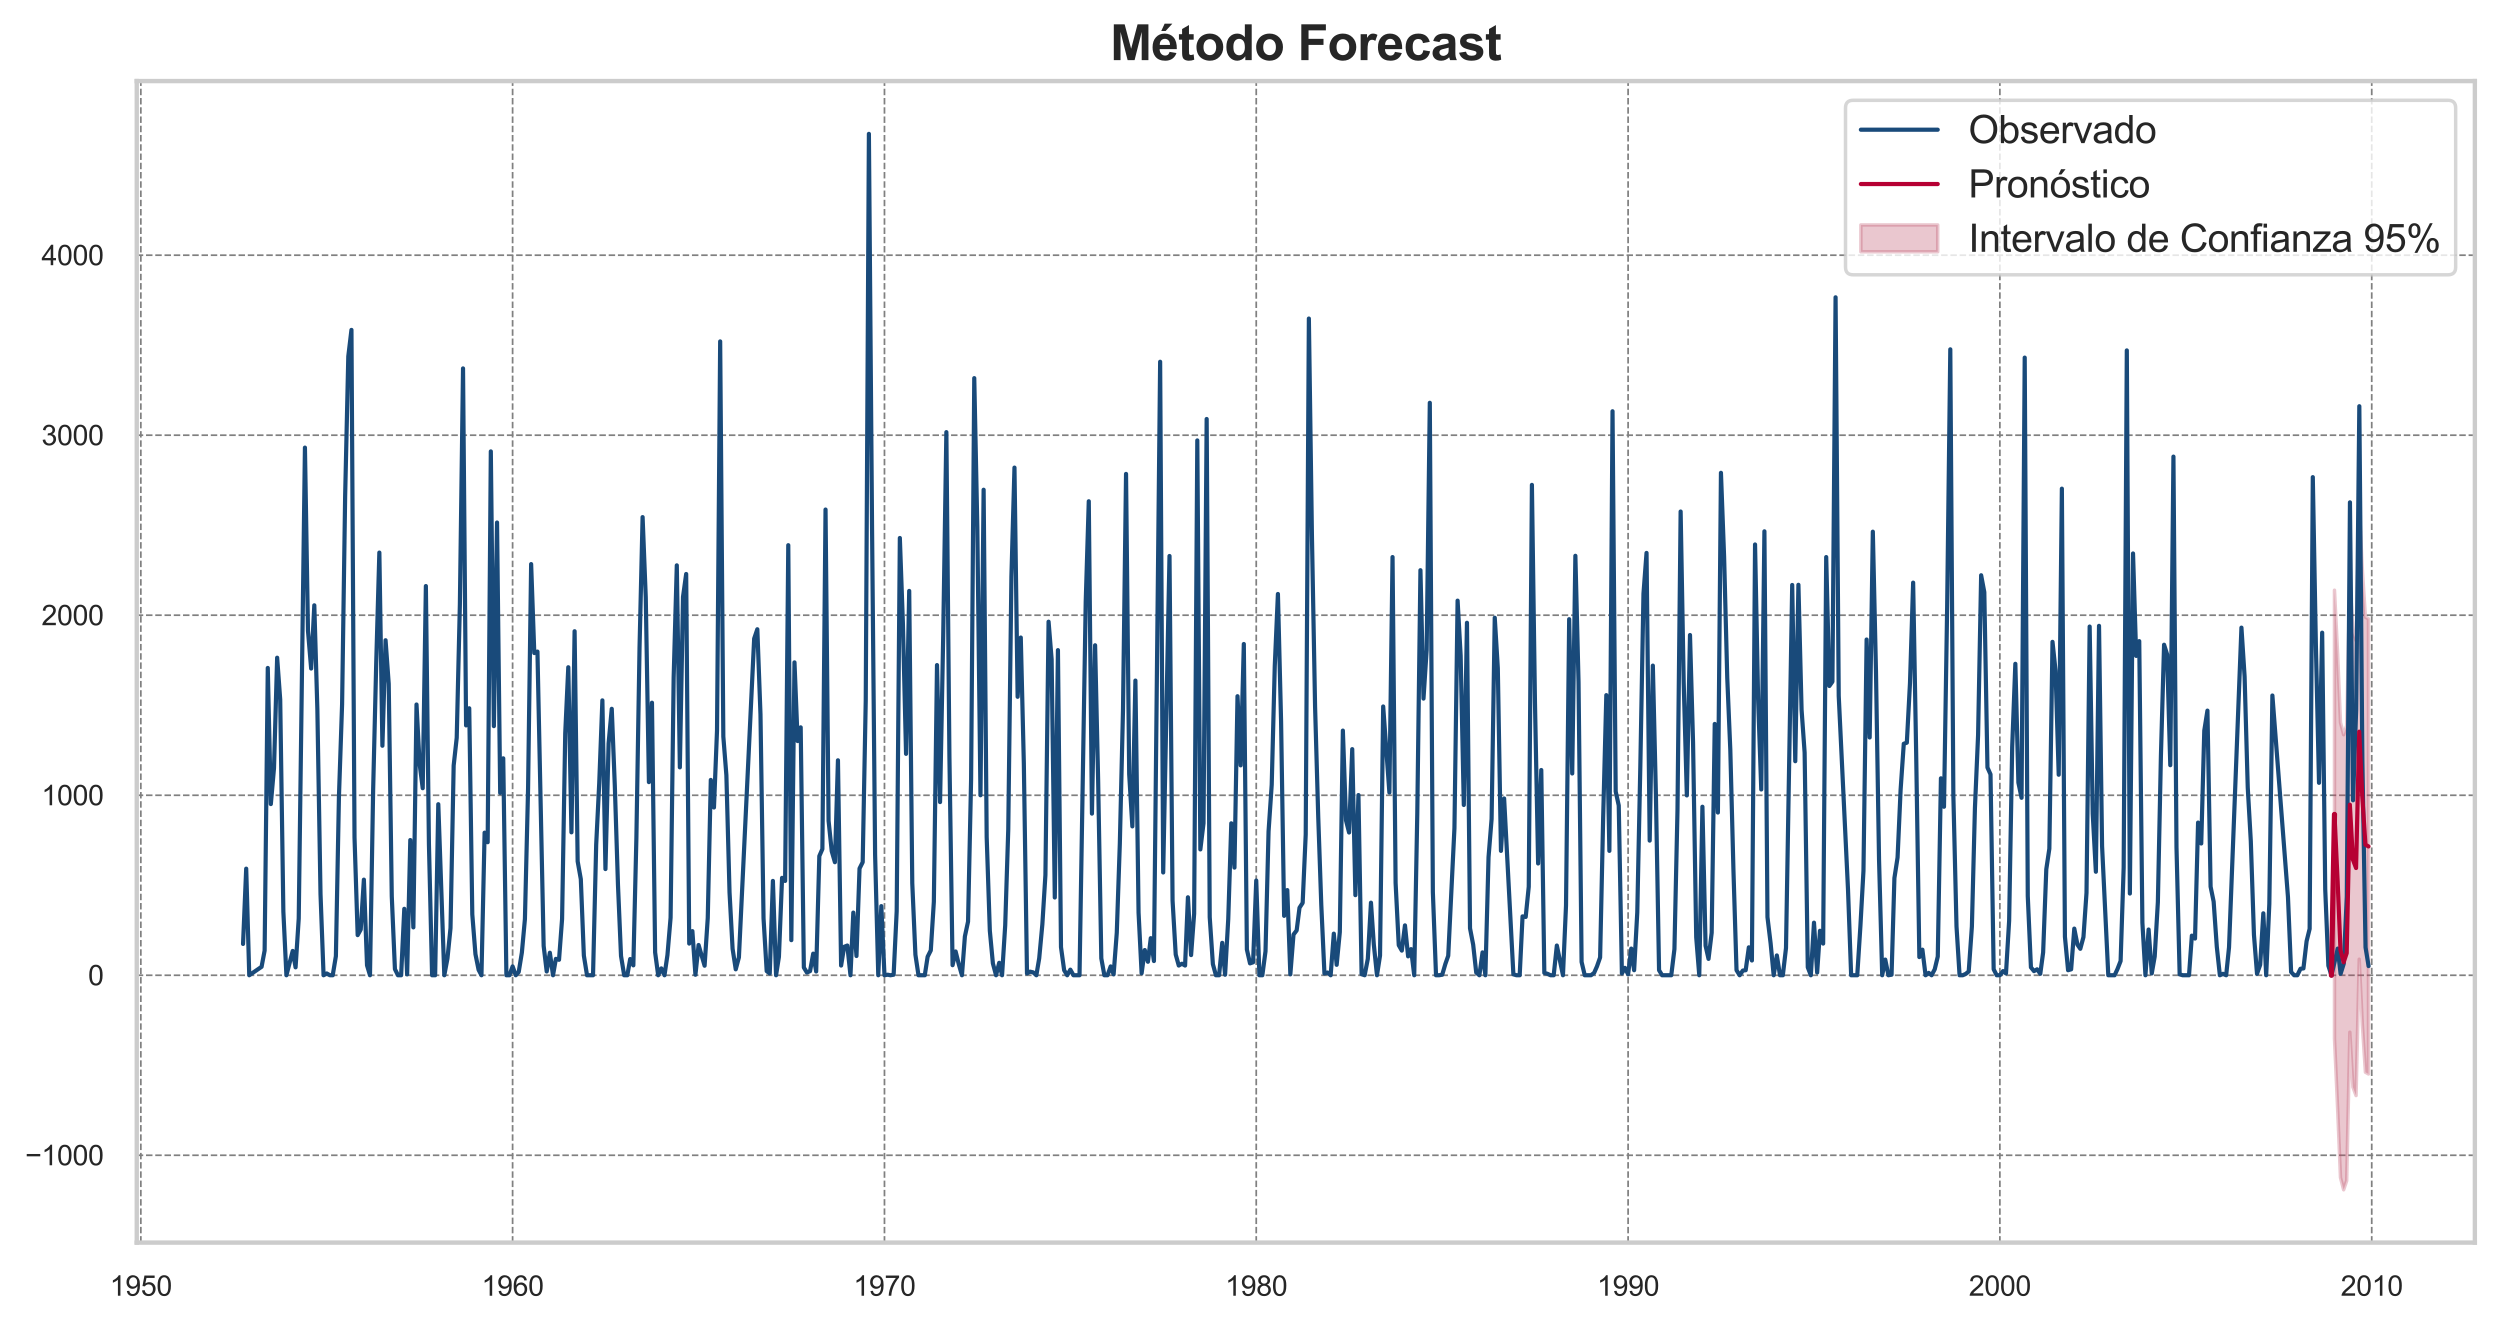 <?xml version="1.0" encoding="utf-8" standalone="no"?>
<!DOCTYPE svg PUBLIC "-//W3C//DTD SVG 1.1//EN"
  "http://www.w3.org/Graphics/SVG/1.1/DTD/svg11.dtd">
<svg xmlns:xlink="http://www.w3.org/1999/xlink" width="715.967pt" height="379.877pt" viewBox="0 0 715.967 379.877" xmlns="http://www.w3.org/2000/svg" version="1.1">
 <defs>
  <style type="text/css">*{stroke-linejoin: round; stroke-linecap: butt}</style>
 </defs>
 <g id="figure_1">
  <g id="patch_1">
   <path d="M 0 379.877 
L 715.967 379.877 
L 715.967 0 
L 0 0 
z
" style="fill: #ffffff"/>
  </g>
  <g id="axes_1">
   <g id="patch_2">
    <path d="M 39.167 355.861 
L 708.768 355.861 
L 708.768 23.221 
L 39.167 23.221 
z
" style="fill: #ffffff"/>
   </g>
   <g id="matplotlib.axis_1">
    <g id="xtick_1">
     <g id="line2d_1">
      <path d="M 40.334 355.861 
L 40.334 23.221 
" clip-path="url(#p8bc13ad77f)" style="fill: none; stroke-dasharray: 1.85,0.8; stroke-dashoffset: 0; stroke: #808080; stroke-width: 0.5"/>
     </g>
     <g id="text_1">
      <!-- 1950 -->
      <g style="fill: #262626" transform="translate(31.436 371.087) scale(0.08 -0.08)">
       <defs>
        <path id="ArialMT-31" d="M 2384 0 
L 1822 0 
L 1822 3584 
Q 1619 3391 1289 3197 
Q 959 3003 697 2906 
L 697 3450 
Q 1169 3672 1522 3987 
Q 1875 4303 2022 4600 
L 2384 4600 
L 2384 0 
z
" transform="scale(0.016)"/>
        <path id="ArialMT-39" d="M 350 1059 
L 891 1109 
Q 959 728 1153 556 
Q 1347 384 1650 384 
Q 1909 384 2104 503 
Q 2300 622 2425 820 
Q 2550 1019 2634 1356 
Q 2719 1694 2719 2044 
Q 2719 2081 2716 2156 
Q 2547 1888 2255 1720 
Q 1963 1553 1622 1553 
Q 1053 1553 659 1965 
Q 266 2378 266 3053 
Q 266 3750 677 4175 
Q 1088 4600 1706 4600 
Q 2153 4600 2523 4359 
Q 2894 4119 3086 3673 
Q 3278 3228 3278 2384 
Q 3278 1506 3087 986 
Q 2897 466 2520 194 
Q 2144 -78 1638 -78 
Q 1100 -78 759 220 
Q 419 519 350 1059 
z
M 2653 3081 
Q 2653 3566 2395 3850 
Q 2138 4134 1775 4134 
Q 1400 4134 1122 3828 
Q 844 3522 844 3034 
Q 844 2597 1108 2323 
Q 1372 2050 1759 2050 
Q 2150 2050 2401 2323 
Q 2653 2597 2653 3081 
z
" transform="scale(0.016)"/>
        <path id="ArialMT-35" d="M 266 1200 
L 856 1250 
Q 922 819 1161 601 
Q 1400 384 1738 384 
Q 2144 384 2425 690 
Q 2706 997 2706 1503 
Q 2706 1984 2436 2262 
Q 2166 2541 1728 2541 
Q 1456 2541 1237 2417 
Q 1019 2294 894 2097 
L 366 2166 
L 809 4519 
L 3088 4519 
L 3088 3981 
L 1259 3981 
L 1013 2750 
Q 1425 3038 1878 3038 
Q 2478 3038 2890 2622 
Q 3303 2206 3303 1553 
Q 3303 931 2941 478 
Q 2500 -78 1738 -78 
Q 1113 -78 717 272 
Q 322 622 266 1200 
z
" transform="scale(0.016)"/>
        <path id="ArialMT-30" d="M 266 2259 
Q 266 3072 433 3567 
Q 600 4063 929 4331 
Q 1259 4600 1759 4600 
Q 2128 4600 2406 4451 
Q 2684 4303 2865 4023 
Q 3047 3744 3150 3342 
Q 3253 2941 3253 2259 
Q 3253 1453 3087 958 
Q 2922 463 2592 192 
Q 2263 -78 1759 -78 
Q 1097 -78 719 397 
Q 266 969 266 2259 
z
M 844 2259 
Q 844 1131 1108 757 
Q 1372 384 1759 384 
Q 2147 384 2411 759 
Q 2675 1134 2675 2259 
Q 2675 3391 2411 3762 
Q 2147 4134 1753 4134 
Q 1366 4134 1134 3806 
Q 844 3388 844 2259 
z
" transform="scale(0.016)"/>
       </defs>
       <use xlink:href="#ArialMT-31"/>
       <use xlink:href="#ArialMT-39" x="55.615"/>
       <use xlink:href="#ArialMT-35" x="111.23"/>
       <use xlink:href="#ArialMT-30" x="166.846"/>
      </g>
     </g>
    </g>
    <g id="xtick_2">
     <g id="line2d_2">
      <path d="M 146.803 355.861 
L 146.803 23.221 
" clip-path="url(#p8bc13ad77f)" style="fill: none; stroke-dasharray: 1.85,0.8; stroke-dashoffset: 0; stroke: #808080; stroke-width: 0.5"/>
     </g>
     <g id="text_2">
      <!-- 1960 -->
      <g style="fill: #262626" transform="translate(137.905 371.087) scale(0.08 -0.08)">
       <defs>
        <path id="ArialMT-36" d="M 3184 3459 
L 2625 3416 
Q 2550 3747 2413 3897 
Q 2184 4138 1850 4138 
Q 1581 4138 1378 3988 
Q 1113 3794 959 3422 
Q 806 3050 800 2363 
Q 1003 2672 1297 2822 
Q 1591 2972 1913 2972 
Q 2475 2972 2870 2558 
Q 3266 2144 3266 1488 
Q 3266 1056 3080 686 
Q 2894 316 2569 119 
Q 2244 -78 1831 -78 
Q 1128 -78 684 439 
Q 241 956 241 2144 
Q 241 3472 731 4075 
Q 1159 4600 1884 4600 
Q 2425 4600 2770 4297 
Q 3116 3994 3184 3459 
z
M 888 1484 
Q 888 1194 1011 928 
Q 1134 663 1356 523 
Q 1578 384 1822 384 
Q 2178 384 2434 671 
Q 2691 959 2691 1453 
Q 2691 1928 2437 2201 
Q 2184 2475 1800 2475 
Q 1419 2475 1153 2201 
Q 888 1928 888 1484 
z
" transform="scale(0.016)"/>
       </defs>
       <use xlink:href="#ArialMT-31"/>
       <use xlink:href="#ArialMT-39" x="55.615"/>
       <use xlink:href="#ArialMT-36" x="111.23"/>
       <use xlink:href="#ArialMT-30" x="166.846"/>
      </g>
     </g>
    </g>
    <g id="xtick_3">
     <g id="line2d_3">
      <path d="M 253.301 355.861 
L 253.301 23.221 
" clip-path="url(#p8bc13ad77f)" style="fill: none; stroke-dasharray: 1.85,0.8; stroke-dashoffset: 0; stroke: #808080; stroke-width: 0.5"/>
     </g>
     <g id="text_3">
      <!-- 1970 -->
      <g style="fill: #262626" transform="translate(244.403 371.087) scale(0.08 -0.08)">
       <defs>
        <path id="ArialMT-37" d="M 303 3981 
L 303 4522 
L 3269 4522 
L 3269 4084 
Q 2831 3619 2401 2847 
Q 1972 2075 1738 1259 
Q 1569 684 1522 0 
L 944 0 
Q 953 541 1156 1306 
Q 1359 2072 1739 2783 
Q 2119 3494 2547 3981 
L 303 3981 
z
" transform="scale(0.016)"/>
       </defs>
       <use xlink:href="#ArialMT-31"/>
       <use xlink:href="#ArialMT-39" x="55.615"/>
       <use xlink:href="#ArialMT-37" x="111.23"/>
       <use xlink:href="#ArialMT-30" x="166.846"/>
      </g>
     </g>
    </g>
    <g id="xtick_4">
     <g id="line2d_4">
      <path d="M 359.77 355.861 
L 359.77 23.221 
" clip-path="url(#p8bc13ad77f)" style="fill: none; stroke-dasharray: 1.85,0.8; stroke-dashoffset: 0; stroke: #808080; stroke-width: 0.5"/>
     </g>
     <g id="text_4">
      <!-- 1980 -->
      <g style="fill: #262626" transform="translate(350.872 371.087) scale(0.08 -0.08)">
       <defs>
        <path id="ArialMT-38" d="M 1131 2484 
Q 781 2613 612 2850 
Q 444 3088 444 3419 
Q 444 3919 803 4259 
Q 1163 4600 1759 4600 
Q 2359 4600 2725 4251 
Q 3091 3903 3091 3403 
Q 3091 3084 2923 2848 
Q 2756 2613 2416 2484 
Q 2838 2347 3058 2040 
Q 3278 1734 3278 1309 
Q 3278 722 2862 322 
Q 2447 -78 1769 -78 
Q 1091 -78 675 323 
Q 259 725 259 1325 
Q 259 1772 486 2073 
Q 713 2375 1131 2484 
z
M 1019 3438 
Q 1019 3113 1228 2906 
Q 1438 2700 1772 2700 
Q 2097 2700 2305 2904 
Q 2513 3109 2513 3406 
Q 2513 3716 2298 3927 
Q 2084 4138 1766 4138 
Q 1444 4138 1231 3931 
Q 1019 3725 1019 3438 
z
M 838 1322 
Q 838 1081 952 856 
Q 1066 631 1291 507 
Q 1516 384 1775 384 
Q 2178 384 2440 643 
Q 2703 903 2703 1303 
Q 2703 1709 2433 1975 
Q 2163 2241 1756 2241 
Q 1359 2241 1098 1978 
Q 838 1716 838 1322 
z
" transform="scale(0.016)"/>
       </defs>
       <use xlink:href="#ArialMT-31"/>
       <use xlink:href="#ArialMT-39" x="55.615"/>
       <use xlink:href="#ArialMT-38" x="111.23"/>
       <use xlink:href="#ArialMT-30" x="166.846"/>
      </g>
     </g>
    </g>
    <g id="xtick_5">
     <g id="line2d_5">
      <path d="M 466.268 355.861 
L 466.268 23.221 
" clip-path="url(#p8bc13ad77f)" style="fill: none; stroke-dasharray: 1.85,0.8; stroke-dashoffset: 0; stroke: #808080; stroke-width: 0.5"/>
     </g>
     <g id="text_5">
      <!-- 1990 -->
      <g style="fill: #262626" transform="translate(457.37 371.087) scale(0.08 -0.08)">
       <use xlink:href="#ArialMT-31"/>
       <use xlink:href="#ArialMT-39" x="55.615"/>
       <use xlink:href="#ArialMT-39" x="111.23"/>
       <use xlink:href="#ArialMT-30" x="166.846"/>
      </g>
     </g>
    </g>
    <g id="xtick_6">
     <g id="line2d_6">
      <path d="M 572.737 355.861 
L 572.737 23.221 
" clip-path="url(#p8bc13ad77f)" style="fill: none; stroke-dasharray: 1.85,0.8; stroke-dashoffset: 0; stroke: #808080; stroke-width: 0.5"/>
     </g>
     <g id="text_6">
      <!-- 2000 -->
      <g style="fill: #262626" transform="translate(563.839 371.087) scale(0.08 -0.08)">
       <defs>
        <path id="ArialMT-32" d="M 3222 541 
L 3222 0 
L 194 0 
Q 188 203 259 391 
Q 375 700 629 1000 
Q 884 1300 1366 1694 
Q 2113 2306 2375 2664 
Q 2638 3022 2638 3341 
Q 2638 3675 2398 3904 
Q 2159 4134 1775 4134 
Q 1369 4134 1125 3890 
Q 881 3647 878 3216 
L 300 3275 
Q 359 3922 746 4261 
Q 1134 4600 1788 4600 
Q 2447 4600 2831 4234 
Q 3216 3869 3216 3328 
Q 3216 3053 3103 2787 
Q 2991 2522 2730 2228 
Q 2469 1934 1863 1422 
Q 1356 997 1212 845 
Q 1069 694 975 541 
L 3222 541 
z
" transform="scale(0.016)"/>
       </defs>
       <use xlink:href="#ArialMT-32"/>
       <use xlink:href="#ArialMT-30" x="55.615"/>
       <use xlink:href="#ArialMT-30" x="111.23"/>
       <use xlink:href="#ArialMT-30" x="166.846"/>
      </g>
     </g>
    </g>
    <g id="xtick_7">
     <g id="line2d_7">
      <path d="M 679.235 355.861 
L 679.235 23.221 
" clip-path="url(#p8bc13ad77f)" style="fill: none; stroke-dasharray: 1.85,0.8; stroke-dashoffset: 0; stroke: #808080; stroke-width: 0.5"/>
     </g>
     <g id="text_7">
      <!-- 2010 -->
      <g style="fill: #262626" transform="translate(670.337 371.087) scale(0.08 -0.08)">
       <use xlink:href="#ArialMT-32"/>
       <use xlink:href="#ArialMT-30" x="55.615"/>
       <use xlink:href="#ArialMT-31" x="111.23"/>
       <use xlink:href="#ArialMT-30" x="166.846"/>
      </g>
     </g>
    </g>
   </g>
   <g id="matplotlib.axis_2">
    <g id="ytick_1">
     <g id="line2d_8">
      <path d="M 39.167 330.851 
L 708.768 330.851 
" clip-path="url(#p8bc13ad77f)" style="fill: none; stroke-dasharray: 1.85,0.8; stroke-dashoffset: 0; stroke: #808080; stroke-width: 0.5"/>
     </g>
     <g id="text_8">
      <!-- −1000 -->
      <g style="fill: #262626" transform="translate(7.2 333.715) scale(0.08 -0.08)">
       <defs>
        <path id="ArialMT-2212" d="M 3381 1997 
L 356 1997 
L 356 2522 
L 3381 2522 
L 3381 1997 
z
" transform="scale(0.016)"/>
       </defs>
       <use xlink:href="#ArialMT-2212"/>
       <use xlink:href="#ArialMT-31" x="58.398"/>
       <use xlink:href="#ArialMT-30" x="114.014"/>
       <use xlink:href="#ArialMT-30" x="169.629"/>
       <use xlink:href="#ArialMT-30" x="225.244"/>
      </g>
     </g>
    </g>
    <g id="ytick_2">
     <g id="line2d_9">
      <path d="M 39.167 279.299 
L 708.768 279.299 
" clip-path="url(#p8bc13ad77f)" style="fill: none; stroke-dasharray: 1.85,0.8; stroke-dashoffset: 0; stroke: #808080; stroke-width: 0.5"/>
     </g>
     <g id="text_9">
      <!-- 0 -->
      <g style="fill: #262626" transform="translate(25.219 282.162) scale(0.08 -0.08)">
       <use xlink:href="#ArialMT-30"/>
      </g>
     </g>
    </g>
    <g id="ytick_3">
     <g id="line2d_10">
      <path d="M 39.167 227.746 
L 708.768 227.746 
" clip-path="url(#p8bc13ad77f)" style="fill: none; stroke-dasharray: 1.85,0.8; stroke-dashoffset: 0; stroke: #808080; stroke-width: 0.5"/>
     </g>
     <g id="text_10">
      <!-- 1000 -->
      <g style="fill: #262626" transform="translate(11.873 230.609) scale(0.08 -0.08)">
       <use xlink:href="#ArialMT-31"/>
       <use xlink:href="#ArialMT-30" x="55.615"/>
       <use xlink:href="#ArialMT-30" x="111.23"/>
       <use xlink:href="#ArialMT-30" x="166.846"/>
      </g>
     </g>
    </g>
    <g id="ytick_4">
     <g id="line2d_11">
      <path d="M 39.167 176.193 
L 708.768 176.193 
" clip-path="url(#p8bc13ad77f)" style="fill: none; stroke-dasharray: 1.85,0.8; stroke-dashoffset: 0; stroke: #808080; stroke-width: 0.5"/>
     </g>
     <g id="text_11">
      <!-- 2000 -->
      <g style="fill: #262626" transform="translate(11.873 179.056) scale(0.08 -0.08)">
       <use xlink:href="#ArialMT-32"/>
       <use xlink:href="#ArialMT-30" x="55.615"/>
       <use xlink:href="#ArialMT-30" x="111.23"/>
       <use xlink:href="#ArialMT-30" x="166.846"/>
      </g>
     </g>
    </g>
    <g id="ytick_5">
     <g id="line2d_12">
      <path d="M 39.167 124.64 
L 708.768 124.64 
" clip-path="url(#p8bc13ad77f)" style="fill: none; stroke-dasharray: 1.85,0.8; stroke-dashoffset: 0; stroke: #808080; stroke-width: 0.5"/>
     </g>
     <g id="text_12">
      <!-- 3000 -->
      <g style="fill: #262626" transform="translate(11.873 127.503) scale(0.08 -0.08)">
       <defs>
        <path id="ArialMT-33" d="M 269 1209 
L 831 1284 
Q 928 806 1161 595 
Q 1394 384 1728 384 
Q 2125 384 2398 659 
Q 2672 934 2672 1341 
Q 2672 1728 2419 1979 
Q 2166 2231 1775 2231 
Q 1616 2231 1378 2169 
L 1441 2663 
Q 1497 2656 1531 2656 
Q 1891 2656 2178 2843 
Q 2466 3031 2466 3422 
Q 2466 3731 2256 3934 
Q 2047 4138 1716 4138 
Q 1388 4138 1169 3931 
Q 950 3725 888 3313 
L 325 3413 
Q 428 3978 793 4289 
Q 1159 4600 1703 4600 
Q 2078 4600 2393 4439 
Q 2709 4278 2876 4000 
Q 3044 3722 3044 3409 
Q 3044 3113 2884 2869 
Q 2725 2625 2413 2481 
Q 2819 2388 3044 2092 
Q 3269 1797 3269 1353 
Q 3269 753 2831 336 
Q 2394 -81 1725 -81 
Q 1122 -81 723 278 
Q 325 638 269 1209 
z
" transform="scale(0.016)"/>
       </defs>
       <use xlink:href="#ArialMT-33"/>
       <use xlink:href="#ArialMT-30" x="55.615"/>
       <use xlink:href="#ArialMT-30" x="111.23"/>
       <use xlink:href="#ArialMT-30" x="166.846"/>
      </g>
     </g>
    </g>
    <g id="ytick_6">
     <g id="line2d_13">
      <path d="M 39.167 73.088 
L 708.768 73.088 
" clip-path="url(#p8bc13ad77f)" style="fill: none; stroke-dasharray: 1.85,0.8; stroke-dashoffset: 0; stroke: #808080; stroke-width: 0.5"/>
     </g>
     <g id="text_13">
      <!-- 4000 -->
      <g style="fill: #262626" transform="translate(11.873 75.951) scale(0.08 -0.08)">
       <defs>
        <path id="ArialMT-34" d="M 2069 0 
L 2069 1097 
L 81 1097 
L 81 1613 
L 2172 4581 
L 2631 4581 
L 2631 1613 
L 3250 1613 
L 3250 1097 
L 2631 1097 
L 2631 0 
L 2069 0 
z
M 2069 1613 
L 2069 3678 
L 634 1613 
L 2069 1613 
z
" transform="scale(0.016)"/>
       </defs>
       <use xlink:href="#ArialMT-34"/>
       <use xlink:href="#ArialMT-30" x="55.615"/>
       <use xlink:href="#ArialMT-30" x="111.23"/>
       <use xlink:href="#ArialMT-30" x="166.846"/>
      </g>
     </g>
    </g>
   </g>
   <g id="PolyCollection_1">
    <defs>
     <path id="m1a4b07740e" d="M 668.565 -210.849 
L 668.565 -82.402 
L 669.468 -62.304 
L 670.285 -42.62 
L 671.189 -39.136 
L 672.063 -41.741 
L 672.967 -84.267 
L 673.841 -68.533 
L 674.745 -66.124 
L 675.649 -105.171 
L 676.524 -86.736 
L 677.427 -72.806 
L 678.302 -72.306 
L 678.302 -202.632 
L 678.302 -202.632 
L 677.427 -203.132 
L 676.524 -217.061 
L 675.649 -235.496 
L 674.745 -196.45 
L 673.841 -198.859 
L 672.967 -214.593 
L 672.063 -172.066 
L 671.189 -169.462 
L 670.285 -172.944 
L 669.468 -192.577 
L 668.565 -210.849 
z
" style="stroke: #b9445f; stroke-opacity: 0.3"/>
    </defs>
    <g clip-path="url(#p8bc13ad77f)">
     <use xlink:href="#m1a4b07740e" x="0" y="379.877" style="fill: #b9445f; fill-opacity: 0.3; stroke: #b9445f; stroke-opacity: 0.3"/>
    </g>
   </g>
   <g id="line2d_14">
    <path d="M 69.604 270.328 
L 70.508 248.779 
L 71.382 279.299 
L 74.91 276.876 
L 75.784 272.236 
L 76.688 191.298 
L 77.563 230.272 
L 78.467 220.013 
L 79.37 188.36 
L 80.245 200.32 
L 81.149 261.049 
L 82.023 279.299 
L 83.831 272.339 
L 84.647 277.03 
L 85.551 263.059 
L 87.329 128.197 
L 88.204 180.678 
L 89.108 191.453 
L 90.011 173.358 
L 90.886 203.104 
L 91.79 256.048 
L 92.664 279.299 
L 93.568 278.783 
L 94.472 279.299 
L 95.288 279.299 
L 96.192 273.834 
L 97.067 228.158 
L 97.97 201.712 
L 98.845 142.014 
L 99.749 102.06 
L 100.652 94.482 
L 101.527 239.809 
L 102.431 267.802 
L 103.305 266.204 
L 104.209 251.924 
L 105.113 276.463 
L 105.958 279.299 
L 106.862 226.199 
L 107.737 190.112 
L 108.641 158.253 
L 109.515 213.569 
L 110.419 183.359 
L 111.323 195.835 
L 112.197 256.667 
L 113.101 277.546 
L 113.976 279.299 
L 114.879 279.299 
L 115.783 260.276 
L 116.599 279.041 
L 117.503 240.582 
L 118.378 265.586 
L 119.282 201.763 
L 120.156 218.621 
L 121.06 225.735 
L 121.964 167.842 
L 122.838 241.717 
L 123.742 279.299 
L 124.617 279.299 
L 125.52 230.323 
L 127.241 279.299 
L 128.144 274.504 
L 129.019 265.792 
L 129.923 219.24 
L 130.797 211.3 
L 131.701 173.151 
L 132.605 105.514 
L 133.479 207.743 
L 134.383 202.846 
L 135.258 261.874 
L 136.162 273.267 
L 137.065 277.752 
L 137.882 279.299 
L 138.785 238.469 
L 139.66 241.201 
L 140.564 129.28 
L 141.438 207.95 
L 142.342 149.643 
L 143.246 227.076 
L 144.12 217.178 
L 145.024 279.299 
L 145.899 279.299 
L 146.803 276.773 
L 147.706 279.299 
L 148.552 278.371 
L 149.456 272.803 
L 150.33 263.214 
L 151.234 225.787 
L 152.109 161.552 
L 153.012 187.019 
L 153.916 186.607 
L 155.694 270.896 
L 156.569 278.216 
L 157.473 272.855 
L 158.377 279.299 
L 159.193 274.607 
L 160.097 274.865 
L 160.971 263.214 
L 161.875 210.012 
L 162.75 191.092 
L 163.653 238.366 
L 164.557 180.781 
L 165.432 246.666 
L 166.336 251.769 
L 167.21 273.679 
L 168.114 279.299 
L 169.834 279.299 
L 170.738 241.923 
L 171.612 224.292 
L 172.516 200.578 
L 173.391 248.882 
L 174.294 212.899 
L 175.198 203 
L 176.073 225.014 
L 176.977 253.368 
L 177.851 273.782 
L 178.755 279.299 
L 179.659 279.299 
L 180.475 274.659 
L 181.379 276.463 
L 182.253 239.964 
L 183.157 185.369 
L 184.032 148.097 
L 184.936 171.089 
L 185.839 223.982 
L 186.714 201.248 
L 187.618 272.751 
L 188.492 279.299 
L 189.396 277.34 
L 190.3 279.299 
L 191.145 273.525 
L 192.049 262.802 
L 192.924 194.082 
L 193.827 161.913 
L 194.702 219.755 
L 195.606 170.935 
L 196.51 164.387 
L 197.384 270.225 
L 198.288 266.668 
L 199.162 279.144 
L 200.066 270.638 
L 201.786 276.566 
L 202.69 262.905 
L 203.565 223.364 
L 204.468 231.251 
L 205.343 209.238 
L 206.247 97.781 
L 207.151 210.94 
L 208.025 222.023 
L 208.929 255.584 
L 209.804 271.72 
L 210.707 277.597 
L 211.611 274.195 
L 215.984 182.895 
L 216.888 180.214 
L 217.792 204.599 
L 218.666 263.008 
L 219.57 278.113 
L 220.445 278.783 
L 221.348 252.285 
L 222.252 279.299 
L 223.068 274.04 
L 223.972 251.409 
L 224.847 252.285 
L 225.751 156.139 
L 226.625 269.246 
L 227.529 189.7 
L 228.433 212.228 
L 229.307 208.31 
L 230.211 277.082 
L 231.086 278.525 
L 231.989 278.113 
L 232.893 273.112 
L 233.739 278.216 
L 234.642 245.171 
L 235.517 243.16 
L 236.421 145.932 
L 237.295 235.066 
L 238.199 243.779 
L 239.103 246.923 
L 239.978 217.745 
L 240.881 276.515 
L 241.756 271.153 
L 242.66 270.792 
L 243.563 279.299 
L 244.38 261.358 
L 245.283 273.782 
L 246.158 248.728 
L 247.062 246.923 
L 247.936 200.629 
L 248.84 38.341 
L 249.744 151.19 
L 250.619 244.81 
L 251.522 279.299 
L 252.397 259.502 
L 253.301 279.299 
L 254.204 279.144 
L 255.021 279.299 
L 255.925 279.144 
L 256.799 260.946 
L 257.703 154.077 
L 258.578 178.513 
L 259.481 215.889 
L 260.385 169.233 
L 261.26 252.904 
L 262.163 273.422 
L 263.038 279.299 
L 264.846 279.299 
L 265.662 273.989 
L 266.566 272.184 
L 267.44 258.265 
L 268.344 190.473 
L 269.219 229.705 
L 270.122 182.019 
L 271.026 123.764 
L 271.901 216.662 
L 272.804 276.412 
L 273.679 272.494 
L 274.583 276.154 
L 275.487 279.299 
L 276.332 268.163 
L 277.236 263.936 
L 278.11 223.209 
L 279.014 108.298 
L 279.889 150.881 
L 280.793 227.746 
L 281.696 140.261 
L 282.571 239.706 
L 283.475 266.565 
L 284.349 275.896 
L 285.253 279.299 
L 286.157 275.741 
L 286.973 279.299 
L 287.877 265.018 
L 288.752 237.541 
L 289.655 165.109 
L 290.53 133.92 
L 291.434 199.546 
L 292.337 182.586 
L 293.212 218.621 
L 294.116 278.783 
L 294.99 278.268 
L 295.894 278.474 
L 296.798 279.299 
L 297.614 274.453 
L 298.518 264.709 
L 299.393 250.584 
L 300.296 178.049 
L 301.171 188.823 
L 302.075 257.028 
L 302.978 186.194 
L 303.853 271.256 
L 304.757 277.855 
L 305.631 279.299 
L 306.535 277.7 
L 307.439 279.299 
L 309.159 279.299 
L 310.937 172.275 
L 311.812 143.56 
L 312.716 233.004 
L 313.62 184.802 
L 314.494 223.622 
L 315.398 274.453 
L 316.273 279.299 
L 317.176 279.299 
L 318.08 276.773 
L 318.925 279.041 
L 319.829 267.132 
L 320.704 241.562 
L 321.608 203.568 
L 322.482 135.724 
L 323.386 221.714 
L 324.29 236.664 
L 325.164 194.907 
L 326.068 261.358 
L 326.943 278.732 
L 327.846 272.081 
L 328.75 275.432 
L 329.567 268.679 
L 330.47 275.226 
L 332.249 103.607 
L 333.123 249.862 
L 334.931 159.232 
L 335.805 257.904 
L 336.709 273.37 
L 337.584 276.515 
L 338.488 275.999 
L 339.391 276.515 
L 340.208 256.976 
L 341.111 273.525 
L 341.986 261.668 
L 342.89 126.135 
L 343.764 243.263 
L 344.668 235.788 
L 345.572 120.001 
L 346.446 262.647 
L 347.35 276.102 
L 348.225 279.299 
L 349.129 279.299 
L 350.032 270.019 
L 350.849 279.144 
L 351.752 263.214 
L 352.627 235.788 
L 353.531 248.47 
L 354.405 199.392 
L 355.309 219.188 
L 356.213 184.441 
L 357.088 271.927 
L 357.991 275.896 
L 358.866 275.587 
L 359.77 252.182 
L 360.673 279.299 
L 361.519 279.299 
L 362.423 272.442 
L 363.297 238.108 
L 364.201 224.756 
L 365.076 190.731 
L 365.979 170.11 
L 366.883 206.558 
L 367.758 262.286 
L 368.662 254.914 
L 369.536 279.041 
L 370.44 267.648 
L 371.344 266.462 
L 372.16 259.966 
L 373.064 258.574 
L 373.938 238.984 
L 374.842 91.234 
L 375.717 153.304 
L 376.62 202.382 
L 377.524 233.932 
L 378.399 259.193 
L 379.303 278.783 
L 380.177 278.525 
L 381.081 279.299 
L 381.985 267.39 
L 382.801 276.309 
L 383.705 266.926 
L 384.579 209.238 
L 385.483 234.963 
L 386.358 238.417 
L 387.262 214.548 
L 388.165 256.358 
L 389.04 227.694 
L 389.944 278.989 
L 390.818 279.299 
L 391.722 274.607 
L 392.626 258.523 
L 393.442 270.483 
L 394.346 279.299 
L 395.22 273.679 
L 396.124 202.33 
L 397.903 226.973 
L 398.806 159.542 
L 399.681 252.852 
L 400.585 270.689 
L 401.459 272.236 
L 402.363 265.018 
L 403.267 273.886 
L 404.112 271.823 
L 405.016 279.299 
L 405.891 232.953 
L 406.794 163.305 
L 407.669 200.062 
L 408.573 186.143 
L 409.477 115.361 
L 410.351 255.481 
L 411.255 279.299 
L 412.13 279.299 
L 413.033 279.144 
L 413.937 276.051 
L 414.753 273.731 
L 416.532 237.18 
L 417.436 172.017 
L 418.31 187.792 
L 419.214 230.53 
L 420.118 178.358 
L 420.992 265.843 
L 421.896 270.535 
L 422.771 278.525 
L 423.674 279.299 
L 424.578 272.751 
L 425.394 279.299 
L 426.298 245.48 
L 427.173 234.551 
L 428.077 176.915 
L 428.951 191.35 
L 429.855 243.676 
L 430.759 228.674 
L 433.412 279.041 
L 434.315 279.299 
L 435.219 279.299 
L 436.036 262.441 
L 436.939 262.596 
L 437.814 253.935 
L 438.718 138.869 
L 439.592 201.145 
L 440.496 247.284 
L 441.4 220.528 
L 442.274 278.628 
L 443.178 278.886 
L 444.053 279.299 
L 444.957 279.299 
L 445.86 270.792 
L 447.61 279.299 
L 448.484 259.348 
L 449.388 177.327 
L 450.262 221.508 
L 451.166 159.181 
L 452.07 195.371 
L 452.945 275.484 
L 453.848 279.299 
L 455.627 279.299 
L 456.531 278.628 
L 457.347 276.773 
L 458.251 274.195 
L 459.125 234.087 
L 460.029 199.082 
L 460.904 243.676 
L 461.807 117.784 
L 462.711 226.663 
L 463.586 230.684 
L 464.489 278.783 
L 465.364 277.185 
L 466.268 279.041 
L 467.172 271.669 
L 467.988 277.855 
L 468.892 261.307 
L 469.766 219.497 
L 470.67 170.007 
L 471.545 158.356 
L 472.448 240.737 
L 473.352 190.628 
L 474.227 227.488 
L 475.131 277.855 
L 476.005 279.299 
L 478.629 279.299 
L 479.533 271.823 
L 480.407 232.128 
L 481.311 146.499 
L 482.186 195.371 
L 483.089 227.797 
L 483.993 181.864 
L 484.868 212.692 
L 485.772 268.421 
L 486.646 279.299 
L 487.55 231.045 
L 488.454 270.844 
L 489.299 274.607 
L 490.203 267.132 
L 491.078 207.331 
L 491.981 232.695 
L 492.856 135.415 
L 493.76 159.49 
L 494.663 194.185 
L 495.538 214.755 
L 496.442 249.45 
L 497.316 277.855 
L 498.22 279.299 
L 499.124 277.958 
L 499.94 277.855 
L 500.844 271.308 
L 501.719 275.071 
L 502.622 155.933 
L 503.497 200.165 
L 504.401 226.096 
L 505.304 152.169 
L 506.179 262.647 
L 507.083 270.174 
L 507.957 279.299 
L 508.861 273.628 
L 509.765 279.299 
L 510.581 279.299 
L 511.485 271.514 
L 513.263 167.532 
L 514.138 218.002 
L 515.042 167.481 
L 515.946 203.258 
L 516.82 215.528 
L 517.724 277.03 
L 518.599 279.299 
L 519.502 264.245 
L 520.406 278.525 
L 521.222 266.565 
L 522.126 270.225 
L 523.001 159.542 
L 523.904 196.453 
L 524.779 195.216 
L 525.683 85.151 
L 526.587 199.289 
L 529.24 254.656 
L 530.143 279.299 
L 531.893 279.299 
L 532.796 265.225 
L 533.671 249.398 
L 534.575 183.153 
L 535.449 211.197 
L 536.353 152.273 
L 537.257 192.381 
L 538.131 246.15 
L 539.035 279.299 
L 539.91 274.814 
L 540.814 279.299 
L 541.717 279.144 
L 542.534 251.46 
L 543.437 245.583 
L 544.312 226.148 
L 545.216 213.002 
L 546.09 212.692 
L 546.994 195.628 
L 547.898 166.862 
L 548.773 216.25 
L 549.676 274.092 
L 550.551 271.978 
L 551.455 279.299 
L 552.358 278.628 
L 553.175 279.299 
L 554.078 277.597 
L 554.953 273.937 
L 555.857 222.9 
L 556.731 231.045 
L 557.635 173.976 
L 558.539 100.05 
L 559.414 227.694 
L 560.317 265.328 
L 561.192 279.299 
L 562.096 279.299 
L 562.999 278.886 
L 563.816 278.216 
L 564.72 265.379 
L 565.594 231.406 
L 566.498 210.527 
L 567.373 164.748 
L 568.276 169.594 
L 569.18 219.807 
L 570.055 221.766 
L 570.958 277.597 
L 571.833 279.299 
L 572.737 279.299 
L 573.641 278.113 
L 574.486 278.783 
L 575.39 263.678 
L 576.264 213.93 
L 577.168 190.112 
L 578.043 224.137 
L 578.946 228.468 
L 579.85 102.421 
L 580.725 256.615 
L 581.629 277.03 
L 582.503 278.113 
L 583.407 277.597 
L 584.311 278.886 
L 585.127 272.751 
L 586.031 248.934 
L 586.905 243.057 
L 587.809 183.823 
L 588.684 192.123 
L 589.588 221.869 
L 590.491 139.951 
L 591.366 268.266 
L 592.27 277.855 
L 593.144 277.597 
L 594.048 265.946 
L 594.952 270.535 
L 595.768 271.72 
L 596.672 268.369 
L 597.546 255.687 
L 598.45 179.441 
L 599.325 233.004 
L 600.229 249.656 
L 601.132 179.235 
L 602.007 242.335 
L 603.785 279.299 
L 605.593 279.299 
L 606.409 277.546 
L 607.313 275.226 
L 608.188 248.47 
L 609.091 100.359 
L 609.966 255.894 
L 610.87 158.51 
L 611.773 187.844 
L 612.648 183.617 
L 613.552 264.245 
L 614.426 279.299 
L 615.33 266.204 
L 616.234 278.783 
L 617.079 273.937 
L 617.983 258.368 
L 618.858 216.404 
L 619.762 184.648 
L 620.636 187.432 
L 621.54 219.137 
L 622.444 130.775 
L 623.318 242.645 
L 624.222 279.041 
L 625.097 279.299 
L 626.904 279.299 
L 627.72 267.957 
L 628.624 268.782 
L 629.499 235.582 
L 630.403 241.562 
L 631.277 209.238 
L 632.181 203.516 
L 633.085 253.935 
L 633.959 258.214 
L 634.863 271.153 
L 635.738 279.299 
L 636.641 278.886 
L 637.545 279.299 
L 638.362 271.308 
L 641.918 179.75 
L 642.822 193.721 
L 643.726 225.581 
L 644.6 240.892 
L 645.504 267.751 
L 646.379 278.886 
L 647.283 276.309 
L 648.186 261.564 
L 649.003 279.299 
L 649.906 258.832 
L 650.781 199.186 
L 655.241 256.873 
L 656.145 278.371 
L 657.02 279.299 
L 657.924 279.299 
L 658.827 277.443 
L 659.673 277.34 
L 660.577 269.555 
L 661.451 265.998 
L 662.355 136.652 
L 663.23 184.493 
L 664.133 224.189 
L 665.037 181.194 
L 665.912 254.656 
L 666.815 276.566 
L 667.69 279.299 
L 669.498 271.669 
L 670.314 278.886 
L 671.218 275.999 
L 672.092 256.822 
L 672.996 143.869 
L 673.871 229.189 
L 674.774 203.31 
L 675.678 116.34 
L 676.553 217.951 
L 677.457 271.308 
L 678.331 276.669 
L 678.331 276.669 
" clip-path="url(#p8bc13ad77f)" style="fill: none; stroke: #194a7a; stroke-width: 1.2; stroke-linecap: round"/>
   </g>
   <g id="line2d_15">
    <path d="M 668.565 233.252 
L 669.468 252.437 
L 670.285 272.095 
L 671.189 275.578 
L 672.063 272.974 
L 672.967 230.447 
L 673.841 246.181 
L 674.745 248.59 
L 675.649 209.544 
L 676.524 227.979 
L 677.427 241.908 
L 678.302 242.408 
" clip-path="url(#p8bc13ad77f)" style="fill: none; stroke: #b60033; stroke-width: 1.2; stroke-linecap: round"/>
   </g>
   <g id="line2d_16">
    <path d="M 667.69 279.299 
L 668.565 233.252 
" clip-path="url(#p8bc13ad77f)" style="fill: none; stroke: #b60033; stroke-width: 1.5; stroke-linecap: round"/>
   </g>
   <g id="patch_3">
    <path d="M 39.167 355.861 
L 39.167 23.221 
" style="fill: none; stroke: #cccccc; stroke-width: 1.25; stroke-linejoin: miter; stroke-linecap: square"/>
   </g>
   <g id="patch_4">
    <path d="M 708.768 355.861 
L 708.768 23.221 
" style="fill: none; stroke: #cccccc; stroke-width: 1.25; stroke-linejoin: miter; stroke-linecap: square"/>
   </g>
   <g id="patch_5">
    <path d="M 39.167 355.861 
L 708.768 355.861 
" style="fill: none; stroke: #cccccc; stroke-width: 1.25; stroke-linejoin: miter; stroke-linecap: square"/>
   </g>
   <g id="patch_6">
    <path d="M 39.167 23.221 
L 708.768 23.221 
" style="fill: none; stroke: #cccccc; stroke-width: 1.25; stroke-linejoin: miter; stroke-linecap: square"/>
   </g>
   <g id="text_14">
    <!-- Método Forecast -->
    <g style="fill: #262626" transform="translate(317.965 17.221) scale(0.14 -0.14)">
     <defs>
      <path id="Arial-BoldMT-4d" d="M 453 0 
L 453 4581 
L 1838 4581 
L 2669 1456 
L 3491 4581 
L 4878 4581 
L 4878 0 
L 4019 0 
L 4019 3606 
L 3109 0 
L 2219 0 
L 1313 3606 
L 1313 0 
L 453 0 
z
" transform="scale(0.016)"/>
      <path id="Arial-BoldMT-e9" d="M 2381 1056 
L 3256 909 
Q 3088 428 2723 176 
Q 2359 -75 1813 -75 
Q 947 -75 531 491 
Q 203 944 203 1634 
Q 203 2459 634 2926 
Q 1066 3394 1725 3394 
Q 2466 3394 2894 2905 
Q 3322 2416 3303 1406 
L 1103 1406 
Q 1113 1016 1316 798 
Q 1519 581 1822 581 
Q 2028 581 2168 693 
Q 2309 806 2381 1056 
z
M 2431 1944 
Q 2422 2325 2234 2523 
Q 2047 2722 1778 2722 
Q 1491 2722 1303 2513 
Q 1116 2303 1119 1944 
L 2431 1944 
z
M 1312 3725 
L 1744 4659 
L 2728 4659 
L 1869 3725 
L 1312 3725 
z
" transform="scale(0.016)"/>
      <path id="Arial-BoldMT-74" d="M 1981 3319 
L 1981 2619 
L 1381 2619 
L 1381 1281 
Q 1381 875 1398 808 
Q 1416 741 1477 697 
Q 1538 653 1625 653 
Q 1747 653 1978 738 
L 2053 56 
Q 1747 -75 1359 -75 
Q 1122 -75 931 4 
Q 741 84 652 211 
Q 563 338 528 553 
Q 500 706 500 1172 
L 500 2619 
L 97 2619 
L 97 3319 
L 500 3319 
L 500 3978 
L 1381 4491 
L 1381 3319 
L 1981 3319 
z
" transform="scale(0.016)"/>
      <path id="Arial-BoldMT-6f" d="M 256 1706 
Q 256 2144 472 2553 
Q 688 2963 1083 3178 
Q 1478 3394 1966 3394 
Q 2719 3394 3200 2905 
Q 3681 2416 3681 1669 
Q 3681 916 3195 420 
Q 2709 -75 1972 -75 
Q 1516 -75 1102 131 
Q 688 338 472 736 
Q 256 1134 256 1706 
z
M 1156 1659 
Q 1156 1166 1390 903 
Q 1625 641 1969 641 
Q 2313 641 2545 903 
Q 2778 1166 2778 1666 
Q 2778 2153 2545 2415 
Q 2313 2678 1969 2678 
Q 1625 2678 1390 2415 
Q 1156 2153 1156 1659 
z
" transform="scale(0.016)"/>
      <path id="Arial-BoldMT-64" d="M 3503 0 
L 2688 0 
L 2688 488 
Q 2484 203 2207 64 
Q 1931 -75 1650 -75 
Q 1078 -75 670 386 
Q 263 847 263 1672 
Q 263 2516 659 2955 
Q 1056 3394 1663 3394 
Q 2219 3394 2625 2931 
L 2625 4581 
L 3503 4581 
L 3503 0 
z
M 1159 1731 
Q 1159 1200 1306 963 
Q 1519 619 1900 619 
Q 2203 619 2415 876 
Q 2628 1134 2628 1647 
Q 2628 2219 2422 2470 
Q 2216 2722 1894 2722 
Q 1581 2722 1370 2473 
Q 1159 2225 1159 1731 
z
" transform="scale(0.016)"/>
      <path id="Arial-BoldMT-20" transform="scale(0.016)"/>
      <path id="Arial-BoldMT-46" d="M 472 0 
L 472 4581 
L 3613 4581 
L 3613 3806 
L 1397 3806 
L 1397 2722 
L 3309 2722 
L 3309 1947 
L 1397 1947 
L 1397 0 
L 472 0 
z
" transform="scale(0.016)"/>
      <path id="Arial-BoldMT-72" d="M 1300 0 
L 422 0 
L 422 3319 
L 1238 3319 
L 1238 2847 
Q 1447 3181 1614 3287 
Q 1781 3394 1994 3394 
Q 2294 3394 2572 3228 
L 2300 2463 
Q 2078 2606 1888 2606 
Q 1703 2606 1575 2504 
Q 1447 2403 1373 2137 
Q 1300 1872 1300 1025 
L 1300 0 
z
" transform="scale(0.016)"/>
      <path id="Arial-BoldMT-65" d="M 2381 1056 
L 3256 909 
Q 3088 428 2723 176 
Q 2359 -75 1813 -75 
Q 947 -75 531 491 
Q 203 944 203 1634 
Q 203 2459 634 2926 
Q 1066 3394 1725 3394 
Q 2466 3394 2894 2905 
Q 3322 2416 3303 1406 
L 1103 1406 
Q 1113 1016 1316 798 
Q 1519 581 1822 581 
Q 2028 581 2168 693 
Q 2309 806 2381 1056 
z
M 2431 1944 
Q 2422 2325 2234 2523 
Q 2047 2722 1778 2722 
Q 1491 2722 1303 2513 
Q 1116 2303 1119 1944 
L 2431 1944 
z
" transform="scale(0.016)"/>
      <path id="Arial-BoldMT-63" d="M 3353 2338 
L 2488 2181 
Q 2444 2441 2289 2572 
Q 2134 2703 1888 2703 
Q 1559 2703 1364 2476 
Q 1169 2250 1169 1719 
Q 1169 1128 1367 884 
Q 1566 641 1900 641 
Q 2150 641 2309 783 
Q 2469 925 2534 1272 
L 3397 1125 
Q 3263 531 2881 228 
Q 2500 -75 1859 -75 
Q 1131 -75 698 384 
Q 266 844 266 1656 
Q 266 2478 700 2936 
Q 1134 3394 1875 3394 
Q 2481 3394 2839 3133 
Q 3197 2872 3353 2338 
z
" transform="scale(0.016)"/>
      <path id="Arial-BoldMT-61" d="M 1116 2306 
L 319 2450 
Q 453 2931 781 3162 
Q 1109 3394 1756 3394 
Q 2344 3394 2631 3255 
Q 2919 3116 3036 2902 
Q 3153 2688 3153 2116 
L 3144 1091 
Q 3144 653 3186 445 
Q 3228 238 3344 0 
L 2475 0 
Q 2441 88 2391 259 
Q 2369 338 2359 363 
Q 2134 144 1878 34 
Q 1622 -75 1331 -75 
Q 819 -75 523 203 
Q 228 481 228 906 
Q 228 1188 362 1408 
Q 497 1628 739 1745 
Q 981 1863 1438 1950 
Q 2053 2066 2291 2166 
L 2291 2253 
Q 2291 2506 2166 2614 
Q 2041 2722 1694 2722 
Q 1459 2722 1328 2630 
Q 1197 2538 1116 2306 
z
M 2291 1594 
Q 2122 1538 1756 1459 
Q 1391 1381 1278 1306 
Q 1106 1184 1106 997 
Q 1106 813 1243 678 
Q 1381 544 1594 544 
Q 1831 544 2047 700 
Q 2206 819 2256 991 
Q 2291 1103 2291 1419 
L 2291 1594 
z
" transform="scale(0.016)"/>
      <path id="Arial-BoldMT-73" d="M 150 947 
L 1031 1081 
Q 1088 825 1259 692 
Q 1431 559 1741 559 
Q 2081 559 2253 684 
Q 2369 772 2369 919 
Q 2369 1019 2306 1084 
Q 2241 1147 2013 1200 
Q 950 1434 666 1628 
Q 272 1897 272 2375 
Q 272 2806 612 3100 
Q 953 3394 1669 3394 
Q 2350 3394 2681 3172 
Q 3013 2950 3138 2516 
L 2309 2363 
Q 2256 2556 2107 2659 
Q 1959 2763 1684 2763 
Q 1338 2763 1188 2666 
Q 1088 2597 1088 2488 
Q 1088 2394 1175 2328 
Q 1294 2241 1995 2081 
Q 2697 1922 2975 1691 
Q 3250 1456 3250 1038 
Q 3250 581 2869 253 
Q 2488 -75 1741 -75 
Q 1063 -75 667 200 
Q 272 475 150 947 
z
" transform="scale(0.016)"/>
     </defs>
     <use xlink:href="#Arial-BoldMT-4d"/>
     <use xlink:href="#Arial-BoldMT-e9" x="83.301"/>
     <use xlink:href="#Arial-BoldMT-74" x="138.916"/>
     <use xlink:href="#Arial-BoldMT-6f" x="172.217"/>
     <use xlink:href="#Arial-BoldMT-64" x="233.301"/>
     <use xlink:href="#Arial-BoldMT-6f" x="294.385"/>
     <use xlink:href="#Arial-BoldMT-20" x="355.469"/>
     <use xlink:href="#Arial-BoldMT-46" x="383.252"/>
     <use xlink:href="#Arial-BoldMT-6f" x="444.336"/>
     <use xlink:href="#Arial-BoldMT-72" x="505.42"/>
     <use xlink:href="#Arial-BoldMT-65" x="544.336"/>
     <use xlink:href="#Arial-BoldMT-63" x="599.951"/>
     <use xlink:href="#Arial-BoldMT-61" x="655.566"/>
     <use xlink:href="#Arial-BoldMT-73" x="711.182"/>
     <use xlink:href="#Arial-BoldMT-74" x="766.797"/>
    </g>
   </g>
   <g id="legend_1">
    <g id="patch_7">
     <path d="M 530.734 78.7 
L 701.067 78.7 
Q 703.268 78.7 703.268 76.5 
L 703.268 30.921 
Q 703.268 28.721 701.067 28.721 
L 530.734 28.721 
Q 528.534 28.721 528.534 30.921 
L 528.534 76.5 
Q 528.534 78.7 530.734 78.7 
z
" style="fill: #ffffff; opacity: 0.8; stroke: #cccccc; stroke-linejoin: miter"/>
    </g>
    <g id="line2d_17">
     <path d="M 532.934 37.145 
L 543.934 37.145 
L 554.934 37.145 
" style="fill: none; stroke: #194a7a; stroke-width: 1.2; stroke-linecap: round"/>
    </g>
    <g id="text_15">
     <!-- Observado -->
     <g style="fill: #262626" transform="translate(563.734 40.995) scale(0.11 -0.11)">
      <defs>
       <path id="ArialMT-4f" d="M 309 2231 
Q 309 3372 921 4017 
Q 1534 4663 2503 4663 
Q 3138 4663 3647 4359 
Q 4156 4056 4423 3514 
Q 4691 2972 4691 2284 
Q 4691 1588 4409 1038 
Q 4128 488 3612 205 
Q 3097 -78 2500 -78 
Q 1853 -78 1343 234 
Q 834 547 571 1087 
Q 309 1628 309 2231 
z
M 934 2222 
Q 934 1394 1379 917 
Q 1825 441 2497 441 
Q 3181 441 3623 922 
Q 4066 1403 4066 2288 
Q 4066 2847 3877 3264 
Q 3688 3681 3323 3911 
Q 2959 4141 2506 4141 
Q 1863 4141 1398 3698 
Q 934 3256 934 2222 
z
" transform="scale(0.016)"/>
       <path id="ArialMT-62" d="M 941 0 
L 419 0 
L 419 4581 
L 981 4581 
L 981 2947 
Q 1338 3394 1891 3394 
Q 2197 3394 2470 3270 
Q 2744 3147 2920 2923 
Q 3097 2700 3197 2384 
Q 3297 2069 3297 1709 
Q 3297 856 2875 390 
Q 2453 -75 1863 -75 
Q 1275 -75 941 416 
L 941 0 
z
M 934 1684 
Q 934 1088 1097 822 
Q 1363 388 1816 388 
Q 2184 388 2453 708 
Q 2722 1028 2722 1663 
Q 2722 2313 2464 2622 
Q 2206 2931 1841 2931 
Q 1472 2931 1203 2611 
Q 934 2291 934 1684 
z
" transform="scale(0.016)"/>
       <path id="ArialMT-73" d="M 197 991 
L 753 1078 
Q 800 744 1014 566 
Q 1228 388 1613 388 
Q 2000 388 2187 545 
Q 2375 703 2375 916 
Q 2375 1106 2209 1216 
Q 2094 1291 1634 1406 
Q 1016 1563 777 1677 
Q 538 1791 414 1992 
Q 291 2194 291 2438 
Q 291 2659 392 2848 
Q 494 3038 669 3163 
Q 800 3259 1026 3326 
Q 1253 3394 1513 3394 
Q 1903 3394 2198 3281 
Q 2494 3169 2634 2976 
Q 2775 2784 2828 2463 
L 2278 2388 
Q 2241 2644 2061 2787 
Q 1881 2931 1553 2931 
Q 1166 2931 1000 2803 
Q 834 2675 834 2503 
Q 834 2394 903 2306 
Q 972 2216 1119 2156 
Q 1203 2125 1616 2013 
Q 2213 1853 2448 1751 
Q 2684 1650 2818 1456 
Q 2953 1263 2953 975 
Q 2953 694 2789 445 
Q 2625 197 2315 61 
Q 2006 -75 1616 -75 
Q 969 -75 630 194 
Q 291 463 197 991 
z
" transform="scale(0.016)"/>
       <path id="ArialMT-65" d="M 2694 1069 
L 3275 997 
Q 3138 488 2766 206 
Q 2394 -75 1816 -75 
Q 1088 -75 661 373 
Q 234 822 234 1631 
Q 234 2469 665 2931 
Q 1097 3394 1784 3394 
Q 2450 3394 2872 2941 
Q 3294 2488 3294 1666 
Q 3294 1616 3291 1516 
L 816 1516 
Q 847 969 1125 678 
Q 1403 388 1819 388 
Q 2128 388 2347 550 
Q 2566 713 2694 1069 
z
M 847 1978 
L 2700 1978 
Q 2663 2397 2488 2606 
Q 2219 2931 1791 2931 
Q 1403 2931 1139 2672 
Q 875 2413 847 1978 
z
" transform="scale(0.016)"/>
       <path id="ArialMT-72" d="M 416 0 
L 416 3319 
L 922 3319 
L 922 2816 
Q 1116 3169 1280 3281 
Q 1444 3394 1641 3394 
Q 1925 3394 2219 3213 
L 2025 2691 
Q 1819 2813 1613 2813 
Q 1428 2813 1281 2702 
Q 1134 2591 1072 2394 
Q 978 2094 978 1738 
L 978 0 
L 416 0 
z
" transform="scale(0.016)"/>
       <path id="ArialMT-76" d="M 1344 0 
L 81 3319 
L 675 3319 
L 1388 1331 
Q 1503 1009 1600 663 
Q 1675 925 1809 1294 
L 2547 3319 
L 3125 3319 
L 1869 0 
L 1344 0 
z
" transform="scale(0.016)"/>
       <path id="ArialMT-61" d="M 2588 409 
Q 2275 144 1986 34 
Q 1697 -75 1366 -75 
Q 819 -75 525 192 
Q 231 459 231 875 
Q 231 1119 342 1320 
Q 453 1522 633 1644 
Q 813 1766 1038 1828 
Q 1203 1872 1538 1913 
Q 2219 1994 2541 2106 
Q 2544 2222 2544 2253 
Q 2544 2597 2384 2738 
Q 2169 2928 1744 2928 
Q 1347 2928 1158 2789 
Q 969 2650 878 2297 
L 328 2372 
Q 403 2725 575 2942 
Q 747 3159 1072 3276 
Q 1397 3394 1825 3394 
Q 2250 3394 2515 3294 
Q 2781 3194 2906 3042 
Q 3031 2891 3081 2659 
Q 3109 2516 3109 2141 
L 3109 1391 
Q 3109 606 3145 398 
Q 3181 191 3288 0 
L 2700 0 
Q 2613 175 2588 409 
z
M 2541 1666 
Q 2234 1541 1622 1453 
Q 1275 1403 1131 1340 
Q 988 1278 909 1158 
Q 831 1038 831 891 
Q 831 666 1001 516 
Q 1172 366 1500 366 
Q 1825 366 2078 508 
Q 2331 650 2450 897 
Q 2541 1088 2541 1459 
L 2541 1666 
z
" transform="scale(0.016)"/>
       <path id="ArialMT-64" d="M 2575 0 
L 2575 419 
Q 2259 -75 1647 -75 
Q 1250 -75 917 144 
Q 584 363 401 755 
Q 219 1147 219 1656 
Q 219 2153 384 2558 
Q 550 2963 881 3178 
Q 1213 3394 1622 3394 
Q 1922 3394 2156 3267 
Q 2391 3141 2538 2938 
L 2538 4581 
L 3097 4581 
L 3097 0 
L 2575 0 
z
M 797 1656 
Q 797 1019 1065 703 
Q 1334 388 1700 388 
Q 2069 388 2326 689 
Q 2584 991 2584 1609 
Q 2584 2291 2321 2609 
Q 2059 2928 1675 2928 
Q 1300 2928 1048 2622 
Q 797 2316 797 1656 
z
" transform="scale(0.016)"/>
       <path id="ArialMT-6f" d="M 213 1659 
Q 213 2581 725 3025 
Q 1153 3394 1769 3394 
Q 2453 3394 2887 2945 
Q 3322 2497 3322 1706 
Q 3322 1066 3130 698 
Q 2938 331 2570 128 
Q 2203 -75 1769 -75 
Q 1072 -75 642 372 
Q 213 819 213 1659 
z
M 791 1659 
Q 791 1022 1069 705 
Q 1347 388 1769 388 
Q 2188 388 2466 706 
Q 2744 1025 2744 1678 
Q 2744 2294 2464 2611 
Q 2184 2928 1769 2928 
Q 1347 2928 1069 2612 
Q 791 2297 791 1659 
z
" transform="scale(0.016)"/>
      </defs>
      <use xlink:href="#ArialMT-4f"/>
      <use xlink:href="#ArialMT-62" x="77.783"/>
      <use xlink:href="#ArialMT-73" x="133.398"/>
      <use xlink:href="#ArialMT-65" x="183.398"/>
      <use xlink:href="#ArialMT-72" x="239.014"/>
      <use xlink:href="#ArialMT-76" x="272.314"/>
      <use xlink:href="#ArialMT-61" x="322.314"/>
      <use xlink:href="#ArialMT-64" x="377.93"/>
      <use xlink:href="#ArialMT-6f" x="433.545"/>
     </g>
    </g>
    <g id="line2d_18">
     <path d="M 532.934 52.704 
L 543.934 52.704 
L 554.934 52.704 
" style="fill: none; stroke: #b60033; stroke-width: 1.2; stroke-linecap: round"/>
    </g>
    <g id="text_16">
     <!-- Pronóstico -->
     <g style="fill: #262626" transform="translate(563.734 56.554) scale(0.11 -0.11)">
      <defs>
       <path id="ArialMT-50" d="M 494 0 
L 494 4581 
L 2222 4581 
Q 2678 4581 2919 4538 
Q 3256 4481 3484 4323 
Q 3713 4166 3852 3881 
Q 3991 3597 3991 3256 
Q 3991 2672 3619 2267 
Q 3247 1863 2275 1863 
L 1100 1863 
L 1100 0 
L 494 0 
z
M 1100 2403 
L 2284 2403 
Q 2872 2403 3119 2622 
Q 3366 2841 3366 3238 
Q 3366 3525 3220 3729 
Q 3075 3934 2838 4000 
Q 2684 4041 2272 4041 
L 1100 4041 
L 1100 2403 
z
" transform="scale(0.016)"/>
       <path id="ArialMT-6e" d="M 422 0 
L 422 3319 
L 928 3319 
L 928 2847 
Q 1294 3394 1984 3394 
Q 2284 3394 2536 3286 
Q 2788 3178 2913 3003 
Q 3038 2828 3088 2588 
Q 3119 2431 3119 2041 
L 3119 0 
L 2556 0 
L 2556 2019 
Q 2556 2363 2490 2533 
Q 2425 2703 2258 2804 
Q 2091 2906 1866 2906 
Q 1506 2906 1245 2678 
Q 984 2450 984 1813 
L 984 0 
L 422 0 
z
" transform="scale(0.016)"/>
       <path id="ArialMT-f3" d="M 213 1659 
Q 213 2581 725 3025 
Q 1153 3394 1769 3394 
Q 2453 3394 2887 2945 
Q 3322 2497 3322 1706 
Q 3322 1066 3130 698 
Q 2938 331 2570 128 
Q 2203 -75 1769 -75 
Q 1072 -75 642 372 
Q 213 819 213 1659 
z
M 791 1659 
Q 791 1022 1069 705 
Q 1347 388 1769 388 
Q 2188 388 2466 706 
Q 2744 1025 2744 1678 
Q 2744 2294 2464 2611 
Q 2184 2928 1769 2928 
Q 1347 2928 1069 2612 
Q 791 2297 791 1659 
z
M 1454 3731 
L 1869 4606 
L 2607 4606 
L 1919 3731 
L 1454 3731 
z
" transform="scale(0.016)"/>
       <path id="ArialMT-74" d="M 1650 503 
L 1731 6 
Q 1494 -44 1306 -44 
Q 1000 -44 831 53 
Q 663 150 594 308 
Q 525 466 525 972 
L 525 2881 
L 113 2881 
L 113 3319 
L 525 3319 
L 525 4141 
L 1084 4478 
L 1084 3319 
L 1650 3319 
L 1650 2881 
L 1084 2881 
L 1084 941 
Q 1084 700 1114 631 
Q 1144 563 1211 522 
Q 1278 481 1403 481 
Q 1497 481 1650 503 
z
" transform="scale(0.016)"/>
       <path id="ArialMT-69" d="M 425 3934 
L 425 4581 
L 988 4581 
L 988 3934 
L 425 3934 
z
M 425 0 
L 425 3319 
L 988 3319 
L 988 0 
L 425 0 
z
" transform="scale(0.016)"/>
       <path id="ArialMT-63" d="M 2588 1216 
L 3141 1144 
Q 3050 572 2676 248 
Q 2303 -75 1759 -75 
Q 1078 -75 664 370 
Q 250 816 250 1647 
Q 250 2184 428 2587 
Q 606 2991 970 3192 
Q 1334 3394 1763 3394 
Q 2303 3394 2647 3120 
Q 2991 2847 3088 2344 
L 2541 2259 
Q 2463 2594 2264 2762 
Q 2066 2931 1784 2931 
Q 1359 2931 1093 2626 
Q 828 2322 828 1663 
Q 828 994 1084 691 
Q 1341 388 1753 388 
Q 2084 388 2306 591 
Q 2528 794 2588 1216 
z
" transform="scale(0.016)"/>
      </defs>
      <use xlink:href="#ArialMT-50"/>
      <use xlink:href="#ArialMT-72" x="66.699"/>
      <use xlink:href="#ArialMT-6f" x="100"/>
      <use xlink:href="#ArialMT-6e" x="155.615"/>
      <use xlink:href="#ArialMT-f3" x="211.23"/>
      <use xlink:href="#ArialMT-73" x="266.846"/>
      <use xlink:href="#ArialMT-74" x="316.846"/>
      <use xlink:href="#ArialMT-69" x="344.629"/>
      <use xlink:href="#ArialMT-63" x="366.846"/>
      <use xlink:href="#ArialMT-6f" x="416.846"/>
     </g>
    </g>
    <g id="patch_8">
     <path d="M 532.934 72.114 
L 554.934 72.114 
L 554.934 64.414 
L 532.934 64.414 
z
" style="fill: #b9445f; fill-opacity: 0.3; stroke: #b9445f; stroke-opacity: 0.3; stroke-linejoin: miter"/>
    </g>
    <g id="text_17">
     <!-- Intervalo de Confianza 95% -->
     <g style="fill: #262626" transform="translate(563.734 72.114) scale(0.11 -0.11)">
      <defs>
       <path id="ArialMT-49" d="M 597 0 
L 597 4581 
L 1203 4581 
L 1203 0 
L 597 0 
z
" transform="scale(0.016)"/>
       <path id="ArialMT-6c" d="M 409 0 
L 409 4581 
L 972 4581 
L 972 0 
L 409 0 
z
" transform="scale(0.016)"/>
       <path id="ArialMT-20" transform="scale(0.016)"/>
       <path id="ArialMT-43" d="M 3763 1606 
L 4369 1453 
Q 4178 706 3683 314 
Q 3188 -78 2472 -78 
Q 1731 -78 1267 223 
Q 803 525 561 1097 
Q 319 1669 319 2325 
Q 319 3041 592 3573 
Q 866 4106 1370 4382 
Q 1875 4659 2481 4659 
Q 3169 4659 3637 4309 
Q 4106 3959 4291 3325 
L 3694 3184 
Q 3534 3684 3231 3912 
Q 2928 4141 2469 4141 
Q 1941 4141 1586 3887 
Q 1231 3634 1087 3207 
Q 944 2781 944 2328 
Q 944 1744 1114 1308 
Q 1284 872 1643 656 
Q 2003 441 2422 441 
Q 2931 441 3284 734 
Q 3638 1028 3763 1606 
z
" transform="scale(0.016)"/>
       <path id="ArialMT-66" d="M 556 0 
L 556 2881 
L 59 2881 
L 59 3319 
L 556 3319 
L 556 3672 
Q 556 4006 616 4169 
Q 697 4388 901 4523 
Q 1106 4659 1475 4659 
Q 1713 4659 2000 4603 
L 1916 4113 
Q 1741 4144 1584 4144 
Q 1328 4144 1222 4034 
Q 1116 3925 1116 3625 
L 1116 3319 
L 1763 3319 
L 1763 2881 
L 1116 2881 
L 1116 0 
L 556 0 
z
" transform="scale(0.016)"/>
       <path id="ArialMT-7a" d="M 125 0 
L 125 456 
L 2238 2881 
Q 1878 2863 1603 2863 
L 250 2863 
L 250 3319 
L 2963 3319 
L 2963 2947 
L 1166 841 
L 819 456 
Q 1197 484 1528 484 
L 3063 484 
L 3063 0 
L 125 0 
z
" transform="scale(0.016)"/>
       <path id="ArialMT-25" d="M 372 3481 
Q 372 3972 619 4315 
Q 866 4659 1334 4659 
Q 1766 4659 2048 4351 
Q 2331 4044 2331 3447 
Q 2331 2866 2045 2552 
Q 1759 2238 1341 2238 
Q 925 2238 648 2547 
Q 372 2856 372 3481 
z
M 1350 4272 
Q 1141 4272 1002 4090 
Q 863 3909 863 3425 
Q 863 2984 1003 2804 
Q 1144 2625 1350 2625 
Q 1563 2625 1702 2806 
Q 1841 2988 1841 3469 
Q 1841 3913 1700 4092 
Q 1559 4272 1350 4272 
z
M 1353 -169 
L 3859 4659 
L 4316 4659 
L 1819 -169 
L 1353 -169 
z
M 3334 1075 
Q 3334 1569 3581 1911 
Q 3828 2253 4300 2253 
Q 4731 2253 5014 1945 
Q 5297 1638 5297 1041 
Q 5297 459 5011 145 
Q 4725 -169 4303 -169 
Q 3888 -169 3611 142 
Q 3334 453 3334 1075 
z
M 4316 1866 
Q 4103 1866 3964 1684 
Q 3825 1503 3825 1019 
Q 3825 581 3965 400 
Q 4106 219 4313 219 
Q 4528 219 4667 400 
Q 4806 581 4806 1063 
Q 4806 1506 4665 1686 
Q 4525 1866 4316 1866 
z
" transform="scale(0.016)"/>
      </defs>
      <use xlink:href="#ArialMT-49"/>
      <use xlink:href="#ArialMT-6e" x="27.783"/>
      <use xlink:href="#ArialMT-74" x="83.398"/>
      <use xlink:href="#ArialMT-65" x="111.182"/>
      <use xlink:href="#ArialMT-72" x="166.797"/>
      <use xlink:href="#ArialMT-76" x="200.098"/>
      <use xlink:href="#ArialMT-61" x="250.098"/>
      <use xlink:href="#ArialMT-6c" x="305.713"/>
      <use xlink:href="#ArialMT-6f" x="327.93"/>
      <use xlink:href="#ArialMT-20" x="383.545"/>
      <use xlink:href="#ArialMT-64" x="411.328"/>
      <use xlink:href="#ArialMT-65" x="466.943"/>
      <use xlink:href="#ArialMT-20" x="522.559"/>
      <use xlink:href="#ArialMT-43" x="550.342"/>
      <use xlink:href="#ArialMT-6f" x="622.559"/>
      <use xlink:href="#ArialMT-6e" x="678.174"/>
      <use xlink:href="#ArialMT-66" x="733.789"/>
      <use xlink:href="#ArialMT-69" x="761.572"/>
      <use xlink:href="#ArialMT-61" x="783.789"/>
      <use xlink:href="#ArialMT-6e" x="839.404"/>
      <use xlink:href="#ArialMT-7a" x="895.02"/>
      <use xlink:href="#ArialMT-61" x="945.02"/>
      <use xlink:href="#ArialMT-20" x="1000.635"/>
      <use xlink:href="#ArialMT-39" x="1028.418"/>
      <use xlink:href="#ArialMT-35" x="1084.033"/>
      <use xlink:href="#ArialMT-25" x="1139.648"/>
     </g>
    </g>
   </g>
  </g>
 </g>
 <defs>
  <clipPath id="p8bc13ad77f">
   <rect x="39.167" y="23.221" width="669.6" height="332.64"/>
  </clipPath>
 </defs>
</svg>
